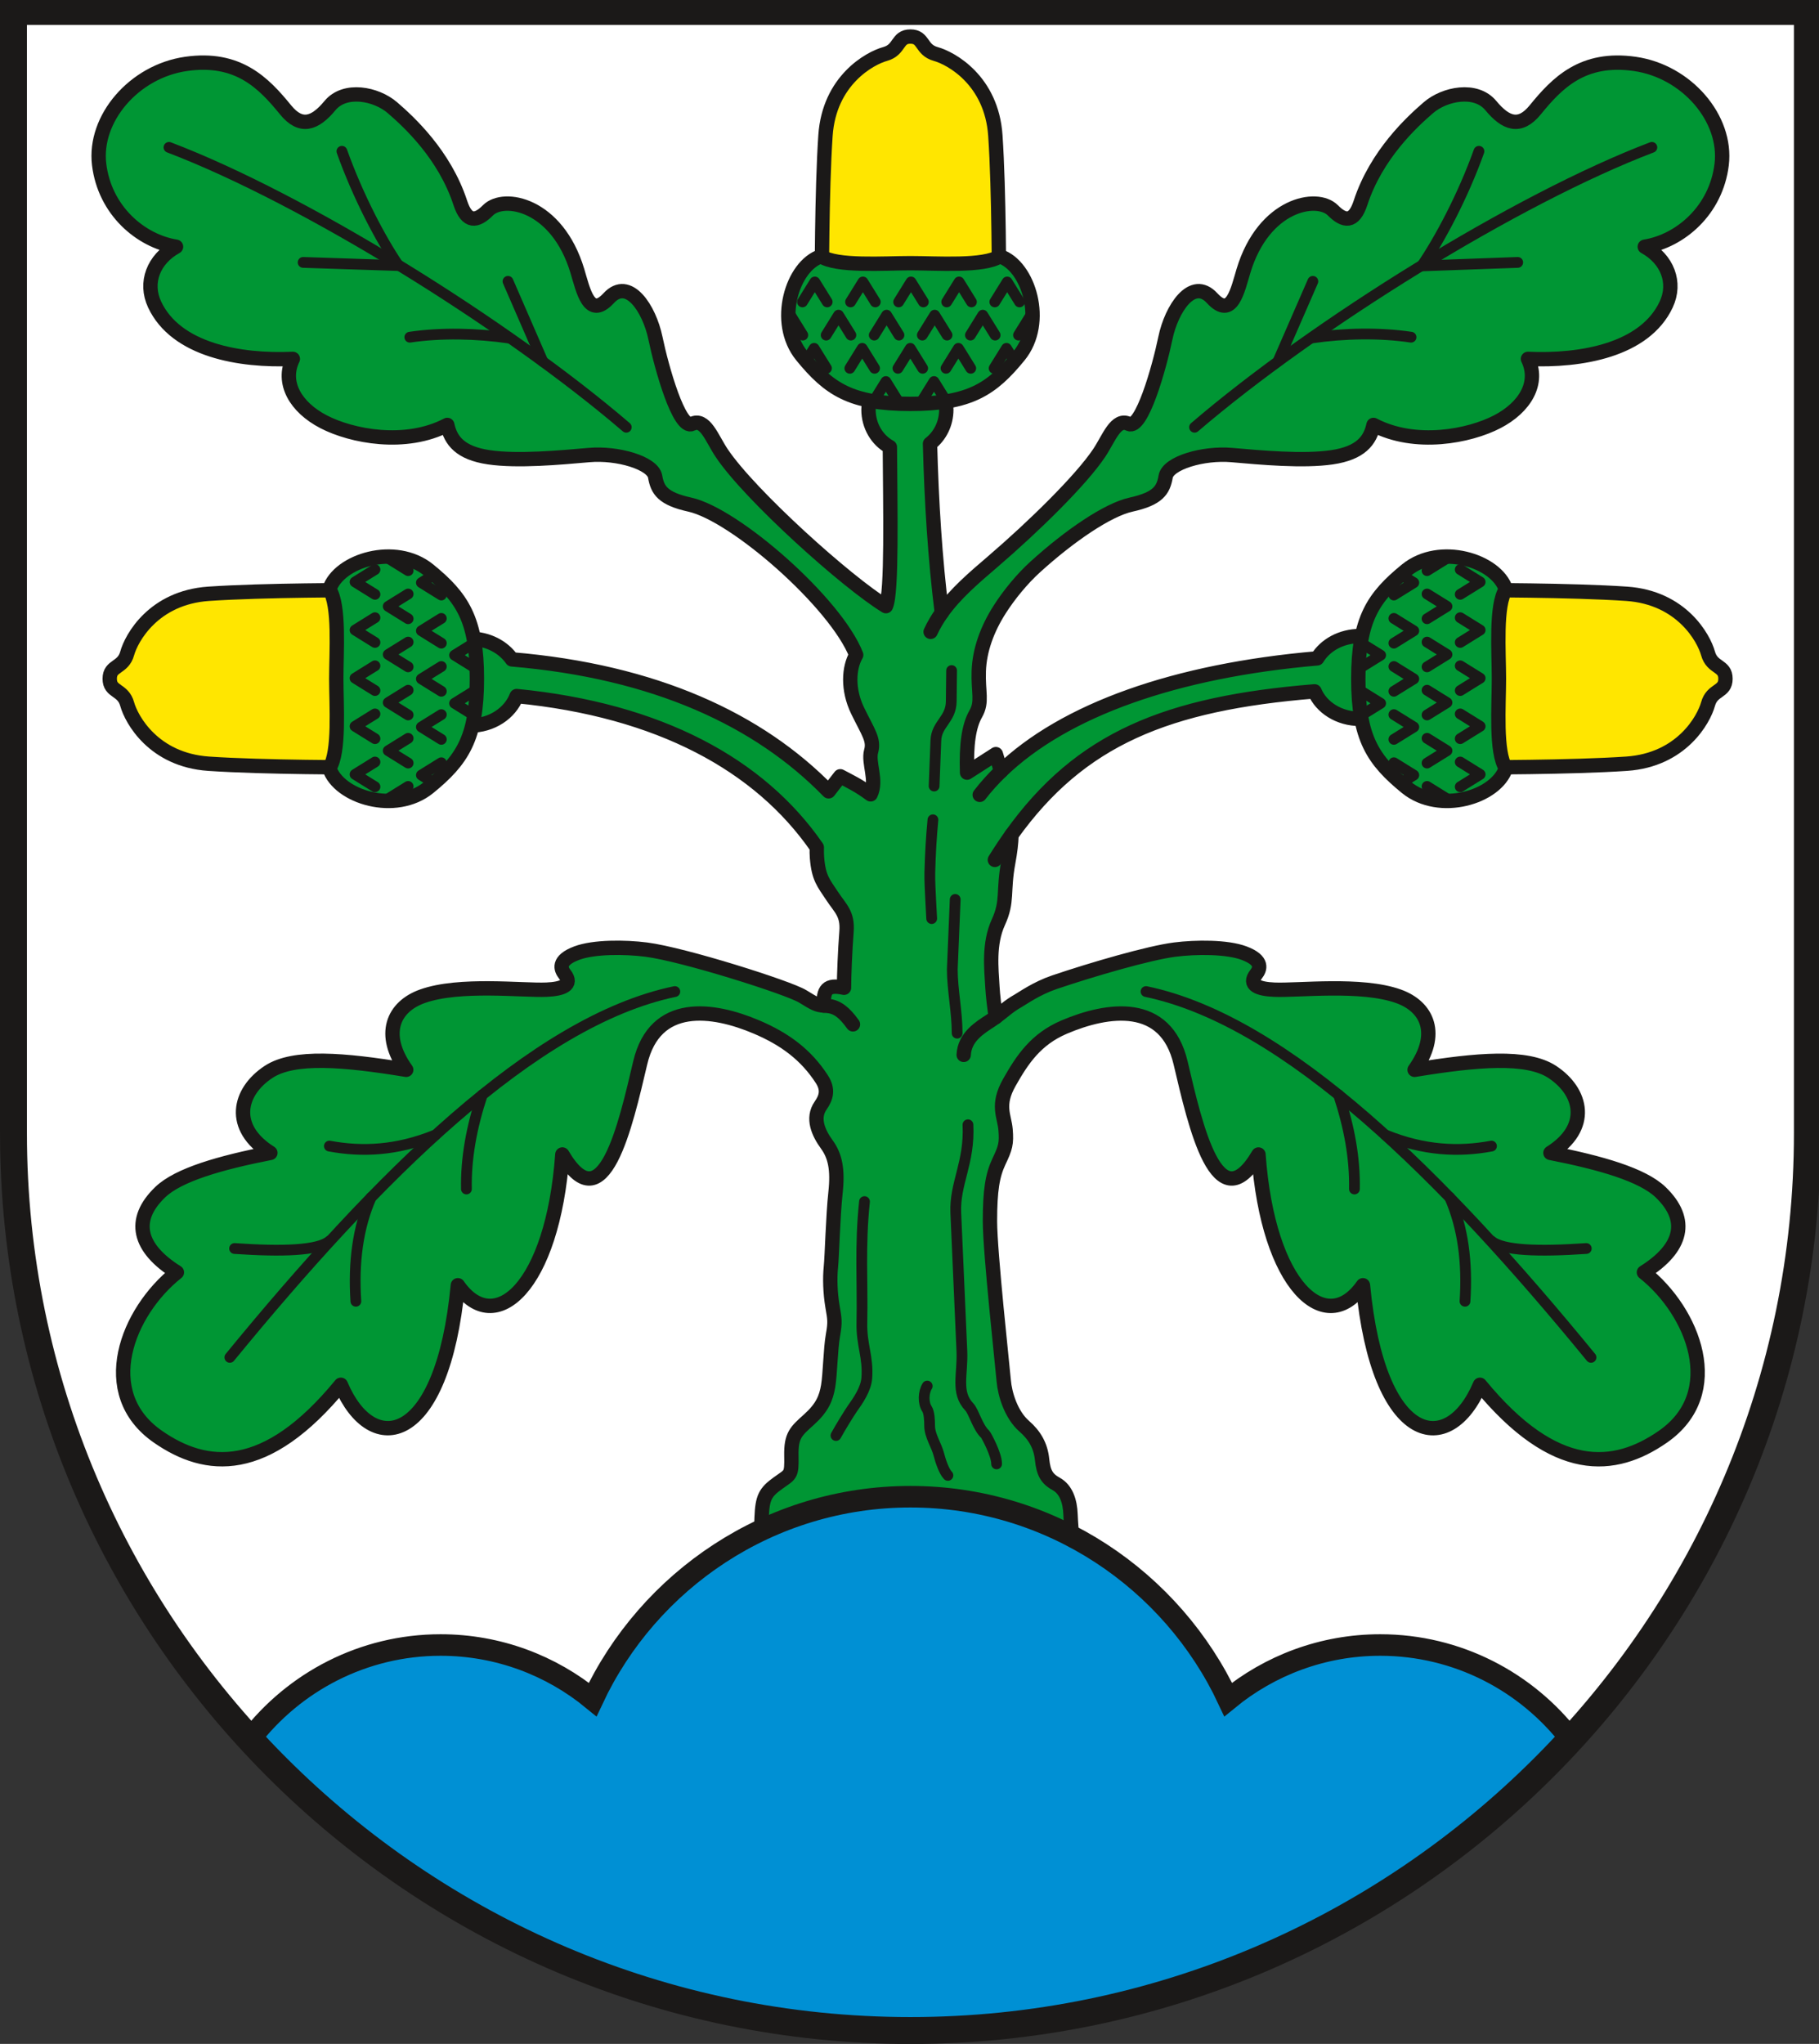 <?xml version="1.0" encoding="UTF-8" standalone="no"?>
<svg
   xmlns:dc="http://purl.org/dc/elements/1.1/"
   xmlns:cc="http://creativecommons.org/ns#"
   xmlns:rdf="http://www.w3.org/1999/02/22-rdf-syntax-ns#"
   xmlns:svg="http://www.w3.org/2000/svg"
   xmlns="http://www.w3.org/2000/svg"
   xmlns:sodipodi="http://sodipodi.sourceforge.net/DTD/sodipodi-0.dtd"
   xmlns:inkscape="http://www.inkscape.org/namespaces/inkscape"
   version="1.1"
   width="287.716"
   height="323.15"
   id="svg2659"
   viewBox="0 0 287.716 323.15"
   sodipodi:docname="Pretzsch.svg"
   inkscape:version="0.92.3 (2405546, 2018-03-11)">
  <rect x="0" y="0" width="287.716" height="323.15" fill="#333333" stroke="none"/>
  <defs
     id="defs2663" />
  <sodipodi:namedview
     pagecolor="#ffffff"
     bordercolor="#666666"
     borderopacity="1"
     objecttolerance="10"
     gridtolerance="10"
     guidetolerance="10"
     inkscape:pageopacity="0"
     inkscape:pageshadow="2"
     inkscape:window-width="1600"
     inkscape:window-height="850"
     id="namedview2661"
     showgrid="false"
     inkscape:zoom="1.5857392"
     inkscape:cx="109.70493"
     inkscape:cy="190.92582"
     inkscape:window-x="-8"
     inkscape:window-y="-8"
     inkscape:window-maximized="1"
     inkscape:current-layer="svg2659" />
  <g
     id="Layer1000"
     transform="matrix(1.001,0,0,1.001,-131.373,-354.856)">
    <path
       d="m 416.835,533.48 c 0,78.063 -63.669,141.732 -141.732,141.732 -78.063,0 -141.732,-63.669 -141.732,-141.732 V 356.315 h 283.464 z"
       style="fill:#ffffff;fill-rule:evenodd"
       id="path2458"
       inkscape:connector-curvature="0" />
    <path
       d="m 251.427,600.598 c 0,0 0.035,-3.314 0.162,-6.425 0.127,-3.111 0.542,-3.952 2.569,-5.411 2.027,-1.459 2.193,-1.151 2.133,-4.353 -0.06,-3.202 0.72,-3.836 2.792,-5.7 2.072,-1.864 2.696,-3.365 3.02,-5.29 0.324,-1.925 0.369,-5.837 0.755,-8.006 0.386,-2.168 0.264,-2.563 -0.081,-4.625 -0.345,-2.062 -0.426,-4.378 -0.243,-6.157 0.183,-1.779 0.324,-8.026 0.73,-11.755 0.405,-3.729 -0.081,-5.837 -1.378,-7.621 -1.297,-1.783 -2.381,-4.123 -0.973,-6.136 0.887,-1.268 1.259,-2.522 0.184,-4.179 -2.491,-3.841 -5.822,-6.316 -10.304,-8.223 -6.919,-2.944 -16.049,-4.253 -18.385,5.648 -2.336,9.902 -5.802,25.522 -12.306,14.481 -1.512,20.938 -10.66,29.038 -16.51,20.652 -2.432,25.519 -13.598,27.325 -18.491,15.721 -11.878,14.45 -21.28,13.493 -28.9,8.206 -9.928,-6.889 -4.866,-19.73 2.994,-25.961 -6.072,-3.805 -7.206,-8.272 -2.638,-12.663 2.885,-2.773 9.504,-4.654 17.41,-6.208 -6.359,-4.007 -5.048,-9.653 -0.291,-12.787 3.994,-2.632 11.882,-1.951 21.755,-0.336 -4.001,-5.619 -2.079,-9.962 2.565,-11.618 5.868,-2.092 15.822,-0.872 19.61,-1.038 2.474,-0.108 4.214,-0.721 2.858,-2.461 -0.582,-0.748 -1.207,-2.14 1.905,-3.309 2.713,-1.019 7.618,-0.99 10.993,-0.556 5.918,0.76 22.479,6.01 24.715,7.385 1.939,1.192 2.212,1.346 3.31,1.452 -0.02,-2.477 0.449,-3.402 3.22,-2.813 0,-1.841 0.168,-5.988 0.394,-8.847 0.226,-2.859 -0.969,-3.669 -2.293,-5.683 -1.323,-2.014 -2.105,-2.774 -2.368,-6.003 -0.04,-0.492 -0.046,-1.05 -0.03,-1.641 -9.013,-13.044 -24.875,-21.692 -47.429,-23.898 -1.038,2.706 -3.933,4.662 -7.329,4.662 -4.261,0 -7.737,-3.082 -7.737,-6.859 0,-3.779 3.476,-6.86 7.737,-6.86 2.777,0 5.22,1.308 6.585,3.265 22.576,1.894 39.012,9.518 50.039,20.839 l 1.843,-2.378 c 1.647,0.881 2.826,1.397 4.798,2.855 1.077,-2.206 -0.434,-4.989 0.076,-6.803 0.51,-1.814 -0.469,-2.989 -2.122,-6.386 -1.652,-3.397 -1.398,-6.851 -0.238,-8.831 -3.225,-8.223 -19.145,-22.163 -26.292,-23.741 -4.274,-0.944 -5.106,-2.283 -5.477,-4.433 -0.37,-2.15 -5.931,-3.793 -10.448,-3.396 -4.516,0.396 -11.289,1.023 -15.829,0.352 -4.54,-0.671 -6.03,-2.635 -6.564,-5.108 -6.622,3.459 -15.133,1.789 -19.544,-0.5 -4.411,-2.289 -6.691,-6.155 -4.861,-9.931 -8.384,0.376 -18.469,-1.373 -21.847,-8.599 -1.608,-3.441 -0.196,-7.138 3.388,-9.118 -5.616,-0.909 -11.271,-5.741 -12.15,-12.99 -0.879,-7.249 5.514,-14.711 13.73,-15.886 8.216,-1.175 12.257,2.996 15.731,7.261 2.427,2.979 4.646,2.187 7.012,-0.674 2.366,-2.86 7.304,-1.882 9.869,0.328 2.565,2.211 8.227,7.393 10.727,15.035 1.047,3.201 2.587,2.97 4.373,1.174 2.499,-2.512 10.921,-1.013 14.116,9.553 0.911,3.014 1.842,7.716 4.957,4.325 3.115,-3.391 6.425,1.657 7.39,6.317 0.965,4.66 3.746,14.531 5.793,13.537 2.047,-0.994 3.112,2.278 4.673,4.609 4.442,6.635 19.779,20.422 25.953,24.181 0.983,-2.079 0.677,-15.52 0.621,-25.131 -2,-1.094 -3.377,-3.33 -3.377,-5.903 0,-3.645 2.761,-6.616 6.148,-6.616 3.387,0 6.149,2.972 6.149,6.616 0,2.213 -1.018,4.176 -2.576,5.379 0.24,9.205 0.797,18.141 1.865,26.686 2.163,-3.046 5.103,-5.53 8.022,-8.034 6.554,-5.623 13.969,-12.892 16.837,-17.177 1.561,-2.331 2.626,-5.604 4.673,-4.609 2.047,0.994 4.828,-8.876 5.793,-13.537 0.965,-4.66 4.276,-9.708 7.39,-6.317 3.115,3.391 4.045,-1.312 4.957,-4.325 3.195,-10.566 11.617,-12.065 14.116,-9.553 1.786,1.796 3.326,2.027 4.373,-1.174 2.499,-7.643 8.162,-12.824 10.727,-15.035 2.565,-2.211 7.503,-3.189 9.868,-0.328 2.366,2.861 4.585,3.653 7.012,0.674 3.474,-4.265 7.516,-8.436 15.731,-7.261 8.216,1.175 14.609,8.637 13.73,15.886 -0.879,7.249 -6.534,12.081 -12.15,12.99 3.583,1.979 4.996,5.677 3.388,9.118 -3.377,7.226 -13.463,8.975 -21.847,8.599 1.829,3.776 -0.45,7.642 -4.862,9.931 -4.411,2.289 -12.922,3.959 -19.544,0.5 -0.534,2.474 -2.025,4.437 -6.564,5.108 -4.54,0.671 -11.312,0.044 -15.829,-0.352 -4.516,-0.396 -10.078,1.246 -10.448,3.396 -0.37,2.15 -1.202,3.49 -5.476,4.433 -3.685,0.813 -9.703,4.914 -15.11,9.822 -2.143,1.945 -4.172,4.444 -5.629,6.72 -1.962,3.065 -3.204,6.408 -3.317,9.763 -0.114,3.355 0.619,4.822 -0.478,6.743 -1.098,1.921 -1.515,4.843 -1.372,9.282 l 4.551,-2.922 c 0.303,0.974 0.561,1.864 0.805,2.704 10.049,-9.702 27.603,-15.898 49.971,-17.83 1.268,-2.093 3.812,-3.527 6.731,-3.527 4.181,0 7.591,2.939 7.591,6.543 0,3.603 -3.41,6.542 -7.591,6.542 -3.287,0 -6.096,-1.818 -7.147,-4.347 -23.318,1.895 -37.014,7.469 -47.886,22.666 -0.046,1.368 -0.208,2.683 -0.506,4.293 -0.888,4.803 -0.027,6.128 -1.58,9.523 -1.553,3.395 -1.098,7.316 -0.934,10.181 0.081,1.423 0.312,3.266 0.527,4.789 1.217,-0.896 2.018,-1.717 3.54,-2.576 0.731,-0.413 2.902,-1.976 5.737,-2.936 6.016,-2.038 14.955,-4.63 18.978,-5.146 3.375,-0.433 8.28,-0.462 10.993,0.556 3.113,1.169 2.488,2.561 1.905,3.309 -1.356,1.741 0.384,2.353 2.858,2.461 3.789,0.166 13.743,-1.054 19.61,1.038 4.644,1.656 6.567,5.999 2.565,11.618 9.873,-1.615 17.761,-2.296 21.755,0.336 4.757,3.134 6.068,8.78 -0.291,12.787 7.905,1.555 14.525,3.436 17.41,6.208 4.568,4.391 3.434,8.858 -2.638,12.663 7.86,6.231 12.922,19.072 2.994,25.961 -7.62,5.288 -17.021,6.244 -28.9,-8.206 -4.893,11.604 -16.059,9.797 -18.491,-15.721 -5.85,8.386 -14.998,0.286 -16.51,-20.652 -6.504,11.041 -9.97,-4.58 -12.306,-14.481 -2.336,-9.901 -11.466,-8.592 -18.385,-5.648 -4.482,1.907 -6.617,5.115 -8.671,8.744 -2.054,3.629 -0.78,5.269 -0.599,7.467 0.181,2.198 -0.02,2.86 -1.042,5.014 -1.022,2.155 -1.425,4.544 -1.425,9.435 0,4.891 1.992,23.004 2.174,25.178 0.181,2.174 1.188,5.416 3.233,7.199 1.642,1.431 2.602,3.071 2.828,5.25 0.225,2.179 0.771,3.071 2.262,3.896 1.491,0.825 2.16,2.649 2.235,4.826 0.075,2.177 0.672,8.354 0.672,8.354 z"
       style="fill:#009634;fill-rule:evenodd;stroke:#1b1918;stroke-width:2.268;stroke-linecap:round;stroke-linejoin:round;stroke-dasharray:none"
       id="path2460"
       inkscape:connector-curvature="0" />
    <path
       d="m 379.458,629.211 c -25.938,28.246 -63.139,46.001 -104.356,46.001 -41.217,0 -78.416,-17.755 -104.355,-46.001 6.953,-9.042 17.872,-14.888 30.116,-14.888 9.104,0 17.477,3.232 24.031,8.607 8.841,-18.89 28.037,-32.03 50.208,-32.03 22.171,0 41.368,13.141 50.209,32.03 6.554,-5.375 14.926,-8.607 24.03,-8.607 12.243,0 23.164,5.846 30.116,14.888 z"
       style="fill:#0090d4;fill-rule:evenodd;stroke:#1b1918;stroke-width:3.402;stroke-linecap:butt;stroke-linejoin:miter;stroke-dasharray:none"
       id="path2462"
       inkscape:connector-curvature="0" />
    <path
       d="m 416.835,533.48 c 0,78.063 -63.669,141.732 -141.732,141.732 -78.063,0 -141.732,-63.669 -141.732,-141.732 V 356.315 h 283.464 z"
       style="fill:none;stroke:#1b1918;stroke-width:4.252;stroke-linecap:butt;stroke-linejoin:miter;stroke-dasharray:none"
       id="path2464"
       inkscape:connector-curvature="0" />
    <path
       d="m 278.293,454.298 c 0.499,-1.076 1.097,-2.08 1.772,-3.029"
       style="fill:none;stroke:#1b1918;stroke-width:2.268;stroke-linecap:round;stroke-linejoin:round;stroke-dasharray:none"
       id="path2466"
       inkscape:connector-curvature="0" />
    <g
       id="Layer1001">
      <path
         d="m 237.874,511.113 c -22.308,4.651 -47.012,29.339 -70.315,57.778"
         style="fill:none;stroke:#1b1918;stroke-width:1.701;stroke-linecap:round;stroke-linejoin:round;stroke-dasharray:none"
         id="path2468"
         inkscape:connector-curvature="0" />
      <path
         d="m 183.287,535.52 c 5.203,0.97 10.706,0.707 16.745,-1.753"
         style="fill:none;stroke:#1b1918;stroke-width:1.701;stroke-linecap:round;stroke-linejoin:round;stroke-dasharray:none"
         id="path2470"
         inkscape:connector-curvature="0" />
      <path
         d="m 207.445,527.431 c -1.678,5.04 -2.595,10.004 -2.502,14.867"
         style="fill:none;stroke:#1b1918;stroke-width:1.701;stroke-linecap:round;stroke-linejoin:round;stroke-dasharray:none"
         id="path2472"
         inkscape:connector-curvature="0" />
      <path
         d="m 183.347,550.476 c -1.813,1.586 -7.537,1.732 -15.039,1.223"
         style="fill:none;stroke:#1b1918;stroke-width:1.701;stroke-linecap:round;stroke-linejoin:round;stroke-dasharray:none"
         id="path2474"
         inkscape:connector-curvature="0" />
      <path
         d="m 187.472,560.03 c -0.403,-6.153 0.319,-11.65 2.411,-16.407"
         style="fill:none;stroke:#1b1918;stroke-width:1.701;stroke-linecap:round;stroke-linejoin:round;stroke-dasharray:none"
         id="path2476"
         inkscape:connector-curvature="0" />
    </g>
    <path
       d="m 312.331,511.113 c 22.308,4.651 47.012,29.339 70.315,57.778"
       style="fill:none;stroke:#1b1918;stroke-width:1.701;stroke-linecap:round;stroke-linejoin:round;stroke-dasharray:none"
       id="path2479"
       inkscape:connector-curvature="0" />
    <path
       d="m 366.918,535.52 c -5.203,0.97 -10.706,0.707 -16.745,-1.753"
       style="fill:none;stroke:#1b1918;stroke-width:1.701;stroke-linecap:round;stroke-linejoin:round;stroke-dasharray:none"
       id="path2481"
       inkscape:connector-curvature="0" />
    <path
       d="m 342.76,527.431 c 1.678,5.04 2.595,10.004 2.502,14.867"
       style="fill:none;stroke:#1b1918;stroke-width:1.701;stroke-linecap:round;stroke-linejoin:round;stroke-dasharray:none"
       id="path2483"
       inkscape:connector-curvature="0" />
    <path
       d="m 366.857,550.476 c 1.813,1.586 7.537,1.732 15.039,1.223"
       style="fill:none;stroke:#1b1918;stroke-width:1.701;stroke-linecap:round;stroke-linejoin:round;stroke-dasharray:none"
       id="path2485"
       inkscape:connector-curvature="0" />
    <path
       d="m 362.733,560.03 c 0.403,-6.153 -0.319,-11.65 -2.411,-16.407"
       style="fill:none;stroke:#1b1918;stroke-width:1.701;stroke-linecap:round;stroke-linejoin:round;stroke-dasharray:none"
       id="path2487"
       inkscape:connector-curvature="0" />
    <g
       id="Layer1002">
      <path
         d="m 266.022,516.292 c -1.324,-1.825 -2.438,-2.786 -4.063,-2.919 -0.216,-0.018 -0.403,-0.033 -0.571,-0.049"
         style="fill:none;stroke:#1b1918;stroke-width:2.268;stroke-linecap:round;stroke-linejoin:round;stroke-dasharray:none"
         id="path2489"
         inkscape:connector-curvature="0" />
      <path
         d="m 283.52,521.115 c 0.138,-2.871 2.612,-4.332 4.307,-5.441 0.274,-0.179 0.525,-0.355 0.76,-0.528"
         style="fill:none;stroke:#1b1918;stroke-width:2.268;stroke-linecap:round;stroke-linejoin:round;stroke-dasharray:none"
         id="path2491"
         inkscape:connector-curvature="0" />
    </g>
    <g
       id="Layer1003">
      <path
         d="m 284.192,532.153 c 0.296,6.027 -2.126,9.253 -1.921,13.915 l 0.96,21.814 c 0.163,3.703 -1.016,6.542 1.172,8.837 0.721,0.756 1.31,3.219 2.532,4.334 0.101,0.092 1.808,3.18 1.784,4.665"
         style="fill:none;stroke:#1b1918;stroke-width:1.701;stroke-linecap:round;stroke-linejoin:round;stroke-dasharray:none"
         id="path2494"
         inkscape:connector-curvature="0" />
      <path
         d="m 277.756,573.423 c -0.615,0.994 -0.663,2.651 -0.047,3.598 0.379,0.568 0.426,1.893 0.426,2.651 0,1.61 1.089,3.077 1.468,4.592 0.237,0.947 0.805,2.651 1.42,3.266"
         style="fill:none;stroke:#1b1918;stroke-width:1.701;stroke-linecap:round;stroke-linejoin:round;stroke-dasharray:none"
         id="path2496"
         inkscape:connector-curvature="0" />
      <path
         d="m 267.845,544.289 c -0.75,7.108 -0.275,12.747 -0.412,19.121 -0.077,3.565 1.022,5.354 0.776,8.749 -0.126,1.737 -1.364,3.537 -2.301,4.851 -0.389,0.546 -1.923,3.019 -2.571,4.224"
         style="fill:none;stroke:#1b1918;stroke-width:1.701;stroke-linecap:round;stroke-linejoin:round;stroke-dasharray:none"
         id="path2498"
         inkscape:connector-curvature="0" />
    </g>
    <g
       id="Layer1004">
      <path
         d="m 282.178,496.562 -0.459,11.021 c 0,3.215 0.765,6.735 0.765,10.103"
         style="fill:none;stroke:#1b1918;stroke-width:1.701;stroke-linecap:round;stroke-linejoin:round;stroke-dasharray:none"
         id="path2501"
         inkscape:connector-curvature="0" />
      <path
         d="m 278.658,483.984 c -0.262,2.809 -0.408,5.238 -0.49,8.341 -0.029,1.125 0.077,3.201 0.14,4.39 l 0.153,2.872"
         style="fill:none;stroke:#1b1918;stroke-width:1.701;stroke-linecap:round;stroke-linejoin:round;stroke-dasharray:none"
         id="path2503"
         inkscape:connector-curvature="0" />
      <path
         d="m 281.608,460.412 -0.055,4.864 c -0.032,2.879 -2.33,3.541 -2.432,6.191 l -0.276,7.186"
         style="fill:none;stroke:#1b1918;stroke-width:1.701;stroke-linecap:round;stroke-linejoin:round;stroke-dasharray:none"
         id="path2505"
         inkscape:connector-curvature="0" />
    </g>
    <g
       id="Layer1005">
      <path
         d="M 392.261,377.777 C 370.893,385.902 338.931,405.761 320,421.982"
         style="fill:none;stroke:#1b1918;stroke-width:1.701;stroke-linecap:round;stroke-linejoin:round;stroke-dasharray:none"
         id="path2508"
         inkscape:connector-curvature="0" />
      <path
         d="m 364.937,378.397 c -2.53,7.079 -6.184,13.897 -8.985,18.024"
         style="fill:none;stroke:#1b1918;stroke-width:1.701;stroke-linecap:round;stroke-linejoin:round;stroke-dasharray:none"
         id="path2510"
         inkscape:connector-curvature="0" />
      <path
         d="m 338.692,398.939 -5.478,12.559"
         style="fill:none;stroke:#1b1918;stroke-width:1.701;stroke-linecap:round;stroke-linejoin:round;stroke-dasharray:none"
         id="path2512"
         inkscape:connector-curvature="0" />
      <path
         d="m 355.942,396.495 15.122,-0.547"
         style="fill:none;stroke:#1b1918;stroke-width:1.701;stroke-linecap:round;stroke-linejoin:round;stroke-dasharray:none"
         id="path2514"
         inkscape:connector-curvature="0" />
      <path
         d="m 338.538,407.877 c 5.134,-0.756 10.761,-0.853 15.669,-0.118"
         style="fill:none;stroke:#1b1918;stroke-width:1.701;stroke-linecap:round;stroke-linejoin:round;stroke-dasharray:none"
         id="path2516"
         inkscape:connector-curvature="0" />
    </g>
    <g
       id="Layer1006">
      <path
         d="m 189.849,475.707 c -2.235,0 -16.922,0.017 -25.642,-0.579 -8.72,-0.596 -12.207,-7.014 -12.869,-9.414 -0.662,-2.4 -2.758,-1.828 -2.758,-4.006 2e-4,-2.178 2.096,-1.606 2.759,-4.006 0.662,-2.4 4.149,-8.819 12.869,-9.414 8.72,-0.596 23.407,-0.579 25.642,-0.579 z"
         style="fill:#ffe600;fill-rule:evenodd;stroke:#1b1918;stroke-width:2.268;stroke-linecap:butt;stroke-linejoin:miter;stroke-dasharray:none"
         id="path2519"
         inkscape:connector-curvature="0" />
      <path
         d="m 206.601,461.707 c 0,-9.398 -2.34,-12.868 -7.598,-17.161 -5.259,-4.293 -14.253,-1.529 -15.72,3.046 1.653,2.451 1.095,9.889 1.095,14.115 0,4.226 0.558,11.664 -1.095,14.115 1.468,4.575 10.462,7.339 15.72,3.046 5.258,-4.293 7.598,-7.763 7.598,-17.161 z"
         style="fill:#009634;fill-rule:evenodd;stroke:#1b1918;stroke-width:2.268;stroke-linecap:butt;stroke-linejoin:miter;stroke-dasharray:none"
         id="path2521"
         inkscape:connector-curvature="0" />
      <path
         d="m 190.493,478.766 -3.148,-1.953 3.147,-1.953"
         style="fill:none;stroke:#1b1918;stroke-width:1.701;stroke-linecap:round;stroke-linejoin:round;stroke-dasharray:none"
         id="path2523"
         inkscape:connector-curvature="0" />
      <path
         d="m 190.493,471.168 -3.148,-1.953 3.147,-1.953"
         style="fill:none;stroke:#1b1918;stroke-width:1.701;stroke-linecap:round;stroke-linejoin:round;stroke-dasharray:none"
         id="path2525"
         inkscape:connector-curvature="0" />
      <path
         d="m 190.493,463.57 -3.148,-1.953 3.147,-1.953"
         style="fill:none;stroke:#1b1918;stroke-width:1.701;stroke-linecap:round;stroke-linejoin:round;stroke-dasharray:none"
         id="path2527"
         inkscape:connector-curvature="0" />
      <path
         d="m 190.493,455.971 -3.148,-1.953 3.147,-1.953"
         style="fill:none;stroke:#1b1918;stroke-width:1.701;stroke-linecap:round;stroke-linejoin:round;stroke-dasharray:none"
         id="path2529"
         inkscape:connector-curvature="0" />
      <path
         d="m 190.493,448.373 -3.148,-1.953 3.147,-1.953"
         style="fill:none;stroke:#1b1918;stroke-width:1.701;stroke-linecap:round;stroke-linejoin:round;stroke-dasharray:none"
         id="path2531"
         inkscape:connector-curvature="0" />
      <path
         d="m 192.587,480.668 3.147,-1.953"
         style="fill:none;stroke:#1b1918;stroke-width:1.701;stroke-linecap:round;stroke-linejoin:round;stroke-dasharray:none"
         id="path2533"
         inkscape:connector-curvature="0" />
      <path
         d="m 195.735,475.023 -3.148,-1.953 3.147,-1.953"
         style="fill:none;stroke:#1b1918;stroke-width:1.701;stroke-linecap:round;stroke-linejoin:round;stroke-dasharray:none"
         id="path2535"
         inkscape:connector-curvature="0" />
      <path
         d="m 195.735,467.425 -3.148,-1.953 3.147,-1.953"
         style="fill:none;stroke:#1b1918;stroke-width:1.701;stroke-linecap:round;stroke-linejoin:round;stroke-dasharray:none"
         id="path2537"
         inkscape:connector-curvature="0" />
      <path
         d="m 195.735,459.826 -3.148,-1.953 3.147,-1.953"
         style="fill:none;stroke:#1b1918;stroke-width:1.701;stroke-linecap:round;stroke-linejoin:round;stroke-dasharray:none"
         id="path2539"
         inkscape:connector-curvature="0" />
      <path
         d="m 195.735,452.228 -3.148,-1.953 3.147,-1.953"
         style="fill:none;stroke:#1b1918;stroke-width:1.701;stroke-linecap:round;stroke-linejoin:round;stroke-dasharray:none"
         id="path2541"
         inkscape:connector-curvature="0" />
      <path
         d="m 195.735,444.63 -3.148,-1.953"
         style="fill:none;stroke:#1b1918;stroke-width:1.701;stroke-linecap:round;stroke-linejoin:round;stroke-dasharray:none"
         id="path2543"
         inkscape:connector-curvature="0" />
      <path
         d="m 199.665,478.064 -1.837,-1.139 3.147,-1.953"
         style="fill:none;stroke:#1b1918;stroke-width:1.701;stroke-linecap:round;stroke-linejoin:round;stroke-dasharray:none"
         id="path2545"
         inkscape:connector-curvature="0" />
      <path
         d="m 200.977,471.28 -3.148,-1.953 3.147,-1.953"
         style="fill:none;stroke:#1b1918;stroke-width:1.701;stroke-linecap:round;stroke-linejoin:round;stroke-dasharray:none"
         id="path2547"
         inkscape:connector-curvature="0" />
      <path
         d="m 200.977,463.682 -3.148,-1.953 3.147,-1.953"
         style="fill:none;stroke:#1b1918;stroke-width:1.701;stroke-linecap:round;stroke-linejoin:round;stroke-dasharray:none"
         id="path2549"
         inkscape:connector-curvature="0" />
      <path
         d="m 200.977,456.083 -3.148,-1.953 3.147,-1.953"
         style="fill:none;stroke:#1b1918;stroke-width:1.701;stroke-linecap:round;stroke-linejoin:round;stroke-dasharray:none"
         id="path2551"
         inkscape:connector-curvature="0" />
      <path
         d="m 200.977,448.485 -3.148,-1.953 1.874,-1.163"
         style="fill:none;stroke:#1b1918;stroke-width:1.701;stroke-linecap:round;stroke-linejoin:round;stroke-dasharray:none"
         id="path2553"
         inkscape:connector-curvature="0" />
      <path
         d="m 206.219,467.537 -3.148,-1.953 3.147,-1.953"
         style="fill:none;stroke:#1b1918;stroke-width:1.701;stroke-linecap:round;stroke-linejoin:round;stroke-dasharray:none"
         id="path2555"
         inkscape:connector-curvature="0" />
      <path
         d="m 206.219,459.938 -3.148,-1.953 3.147,-1.953"
         style="fill:none;stroke:#1b1918;stroke-width:1.701;stroke-linecap:round;stroke-linejoin:round;stroke-dasharray:none"
         id="path2557"
         inkscape:connector-curvature="0" />
    </g>
    <g
       id="Layer1007">
      <path
         d="m 362.623,475.707 c 2.235,0 16.922,0.017 25.642,-0.579 8.72,-0.596 12.207,-7.014 12.869,-9.414 0.662,-2.4 2.758,-1.828 2.758,-4.006 -3e-4,-2.178 -2.096,-1.606 -2.759,-4.006 -0.662,-2.4 -4.149,-8.819 -12.869,-9.414 -8.72,-0.596 -23.407,-0.579 -25.642,-0.579 z"
         style="fill:#ffe600;fill-rule:evenodd;stroke:#1b1918;stroke-width:2.268;stroke-linecap:butt;stroke-linejoin:miter;stroke-dasharray:none"
         id="path2560"
         inkscape:connector-curvature="0" />
      <path
         d="m 345.871,461.707 c 0,-9.398 2.34,-12.868 7.598,-17.161 5.259,-4.293 14.253,-1.529 15.72,3.046 -1.653,2.451 -1.094,9.889 -1.094,14.115 0,4.226 -0.558,11.664 1.094,14.115 -1.468,4.575 -10.462,7.339 -15.72,3.046 -5.258,-4.293 -7.598,-7.763 -7.598,-17.161 z"
         style="fill:#009634;fill-rule:evenodd;stroke:#1b1918;stroke-width:2.268;stroke-linecap:butt;stroke-linejoin:miter;stroke-dasharray:none"
         id="path2562"
         inkscape:connector-curvature="0" />
      <path
         d="m 361.979,478.766 3.148,-1.953 -3.147,-1.953"
         style="fill:none;stroke:#1b1918;stroke-width:1.701;stroke-linecap:round;stroke-linejoin:round;stroke-dasharray:none"
         id="path2564"
         inkscape:connector-curvature="0" />
      <path
         d="m 361.979,471.168 3.148,-1.953 -3.147,-1.953"
         style="fill:none;stroke:#1b1918;stroke-width:1.701;stroke-linecap:round;stroke-linejoin:round;stroke-dasharray:none"
         id="path2566"
         inkscape:connector-curvature="0" />
      <path
         d="m 361.979,463.57 3.148,-1.953 -3.147,-1.953"
         style="fill:none;stroke:#1b1918;stroke-width:1.701;stroke-linecap:round;stroke-linejoin:round;stroke-dasharray:none"
         id="path2568"
         inkscape:connector-curvature="0" />
      <path
         d="m 361.979,455.971 3.148,-1.953 -3.147,-1.953"
         style="fill:none;stroke:#1b1918;stroke-width:1.701;stroke-linecap:round;stroke-linejoin:round;stroke-dasharray:none"
         id="path2570"
         inkscape:connector-curvature="0" />
      <path
         d="m 361.979,448.373 3.148,-1.953 -3.147,-1.953"
         style="fill:none;stroke:#1b1918;stroke-width:1.701;stroke-linecap:round;stroke-linejoin:round;stroke-dasharray:none"
         id="path2572"
         inkscape:connector-curvature="0" />
      <path
         d="m 359.885,480.668 -3.147,-1.953"
         style="fill:none;stroke:#1b1918;stroke-width:1.701;stroke-linecap:round;stroke-linejoin:round;stroke-dasharray:none"
         id="path2574"
         inkscape:connector-curvature="0" />
      <path
         d="m 356.737,475.023 3.148,-1.953 -3.147,-1.953"
         style="fill:none;stroke:#1b1918;stroke-width:1.701;stroke-linecap:round;stroke-linejoin:round;stroke-dasharray:none"
         id="path2576"
         inkscape:connector-curvature="0" />
      <path
         d="m 356.737,467.425 3.148,-1.953 -3.147,-1.953"
         style="fill:none;stroke:#1b1918;stroke-width:1.701;stroke-linecap:round;stroke-linejoin:round;stroke-dasharray:none"
         id="path2578"
         inkscape:connector-curvature="0" />
      <path
         d="m 356.737,459.826 3.148,-1.953 -3.147,-1.953"
         style="fill:none;stroke:#1b1918;stroke-width:1.701;stroke-linecap:round;stroke-linejoin:round;stroke-dasharray:none"
         id="path2580"
         inkscape:connector-curvature="0" />
      <path
         d="m 356.737,452.228 3.148,-1.953 -3.147,-1.953"
         style="fill:none;stroke:#1b1918;stroke-width:1.701;stroke-linecap:round;stroke-linejoin:round;stroke-dasharray:none"
         id="path2582"
         inkscape:connector-curvature="0" />
      <path
         d="m 356.737,444.63 3.148,-1.953"
         style="fill:none;stroke:#1b1918;stroke-width:1.701;stroke-linecap:round;stroke-linejoin:round;stroke-dasharray:none"
         id="path2584"
         inkscape:connector-curvature="0" />
      <path
         d="m 352.807,478.064 1.837,-1.139 -3.147,-1.953"
         style="fill:none;stroke:#1b1918;stroke-width:1.701;stroke-linecap:round;stroke-linejoin:round;stroke-dasharray:none"
         id="path2586"
         inkscape:connector-curvature="0" />
      <path
         d="m 351.495,471.28 3.148,-1.953 -3.147,-1.953"
         style="fill:none;stroke:#1b1918;stroke-width:1.701;stroke-linecap:round;stroke-linejoin:round;stroke-dasharray:none"
         id="path2588"
         inkscape:connector-curvature="0" />
      <path
         d="m 351.495,463.682 3.148,-1.953 -3.147,-1.953"
         style="fill:none;stroke:#1b1918;stroke-width:1.701;stroke-linecap:round;stroke-linejoin:round;stroke-dasharray:none"
         id="path2590"
         inkscape:connector-curvature="0" />
      <path
         d="m 351.495,456.083 3.148,-1.953 -3.147,-1.953"
         style="fill:none;stroke:#1b1918;stroke-width:1.701;stroke-linecap:round;stroke-linejoin:round;stroke-dasharray:none"
         id="path2592"
         inkscape:connector-curvature="0" />
      <path
         d="m 351.495,448.485 3.148,-1.953 -1.874,-1.163"
         style="fill:none;stroke:#1b1918;stroke-width:1.701;stroke-linecap:round;stroke-linejoin:round;stroke-dasharray:none"
         id="path2594"
         inkscape:connector-curvature="0" />
      <path
         d="m 346.254,467.537 3.148,-1.953 -3.147,-1.953"
         style="fill:none;stroke:#1b1918;stroke-width:1.701;stroke-linecap:round;stroke-linejoin:round;stroke-dasharray:none"
         id="path2596"
         inkscape:connector-curvature="0" />
      <path
         d="m 346.254,459.938 3.148,-1.953 -3.147,-1.953"
         style="fill:none;stroke:#1b1918;stroke-width:1.701;stroke-linecap:round;stroke-linejoin:round;stroke-dasharray:none"
         id="path2598"
         inkscape:connector-curvature="0" />
    </g>
    <g
       id="Layer1008">
      <path
         d="m 261.102,401.543 c 0,-2.235 -0.016,-16.922 0.579,-25.642 0.596,-8.72 7.014,-12.207 9.415,-12.869 2.4,-0.662 1.828,-2.758 4.006,-2.758 2.178,3e-4 1.606,2.096 4.006,2.759 2.4,0.662 8.819,4.149 9.414,12.869 0.596,8.72 0.579,23.407 0.579,25.642 z"
         style="fill:#ffe600;fill-rule:evenodd;stroke:#1b1918;stroke-width:2.268;stroke-linecap:butt;stroke-linejoin:miter;stroke-dasharray:none"
         id="path2601"
         inkscape:connector-curvature="0" />
      <path
         d="m 275.102,418.295 c 9.398,0 12.868,-2.34 17.161,-7.598 4.293,-5.259 1.529,-14.253 -3.046,-15.72 -2.451,1.653 -9.889,1.095 -14.115,1.095 -4.226,0 -11.664,0.558 -14.115,-1.095 -4.575,1.468 -7.339,10.462 -3.046,15.72 4.293,5.258 7.763,7.598 17.161,7.598 z"
         style="fill:#009634;fill-rule:evenodd;stroke:#1b1918;stroke-width:2.268;stroke-linecap:butt;stroke-linejoin:miter;stroke-dasharray:none"
         id="path2603"
         inkscape:connector-curvature="0" />
      <path
         d="m 258.043,402.187 1.953,-3.148 1.953,3.147"
         style="fill:none;stroke:#1b1918;stroke-width:1.701;stroke-linecap:round;stroke-linejoin:round;stroke-dasharray:none"
         id="path2605"
         inkscape:connector-curvature="0" />
      <path
         d="m 265.642,402.187 1.953,-3.148 1.953,3.147"
         style="fill:none;stroke:#1b1918;stroke-width:1.701;stroke-linecap:round;stroke-linejoin:round;stroke-dasharray:none"
         id="path2607"
         inkscape:connector-curvature="0" />
      <path
         d="m 273.24,402.187 1.953,-3.148 1.953,3.147"
         style="fill:none;stroke:#1b1918;stroke-width:1.701;stroke-linecap:round;stroke-linejoin:round;stroke-dasharray:none"
         id="path2609"
         inkscape:connector-curvature="0" />
      <path
         d="m 280.838,402.187 1.953,-3.148 1.953,3.147"
         style="fill:none;stroke:#1b1918;stroke-width:1.701;stroke-linecap:round;stroke-linejoin:round;stroke-dasharray:none"
         id="path2611"
         inkscape:connector-curvature="0" />
      <path
         d="m 288.436,402.187 1.953,-3.148 1.953,3.147"
         style="fill:none;stroke:#1b1918;stroke-width:1.701;stroke-linecap:round;stroke-linejoin:round;stroke-dasharray:none"
         id="path2613"
         inkscape:connector-curvature="0" />
      <path
         d="m 256.141,404.281 1.953,3.147"
         style="fill:none;stroke:#1b1918;stroke-width:1.701;stroke-linecap:round;stroke-linejoin:round;stroke-dasharray:none"
         id="path2615"
         inkscape:connector-curvature="0" />
      <path
         d="m 261.787,407.429 1.953,-3.148 1.953,3.147"
         style="fill:none;stroke:#1b1918;stroke-width:1.701;stroke-linecap:round;stroke-linejoin:round;stroke-dasharray:none"
         id="path2617"
         inkscape:connector-curvature="0" />
      <path
         d="m 269.385,407.429 1.953,-3.148 1.953,3.147"
         style="fill:none;stroke:#1b1918;stroke-width:1.701;stroke-linecap:round;stroke-linejoin:round;stroke-dasharray:none"
         id="path2619"
         inkscape:connector-curvature="0" />
      <path
         d="m 276.983,407.429 1.953,-3.148 1.953,3.147"
         style="fill:none;stroke:#1b1918;stroke-width:1.701;stroke-linecap:round;stroke-linejoin:round;stroke-dasharray:none"
         id="path2621"
         inkscape:connector-curvature="0" />
      <path
         d="m 284.581,407.429 1.953,-3.148 1.953,3.147"
         style="fill:none;stroke:#1b1918;stroke-width:1.701;stroke-linecap:round;stroke-linejoin:round;stroke-dasharray:none"
         id="path2623"
         inkscape:connector-curvature="0" />
      <path
         d="m 292.18,407.429 1.953,-3.148"
         style="fill:none;stroke:#1b1918;stroke-width:1.701;stroke-linecap:round;stroke-linejoin:round;stroke-dasharray:none"
         id="path2625"
         inkscape:connector-curvature="0" />
      <path
         d="m 258.745,411.359 1.139,-1.837 1.953,3.147"
         style="fill:none;stroke:#1b1918;stroke-width:1.701;stroke-linecap:round;stroke-linejoin:round;stroke-dasharray:none"
         id="path2627"
         inkscape:connector-curvature="0" />
      <path
         d="m 265.53,412.671 1.953,-3.148 1.953,3.147"
         style="fill:none;stroke:#1b1918;stroke-width:1.701;stroke-linecap:round;stroke-linejoin:round;stroke-dasharray:none"
         id="path2629"
         inkscape:connector-curvature="0" />
      <path
         d="m 273.128,412.671 1.953,-3.148 1.953,3.147"
         style="fill:none;stroke:#1b1918;stroke-width:1.701;stroke-linecap:round;stroke-linejoin:round;stroke-dasharray:none"
         id="path2631"
         inkscape:connector-curvature="0" />
      <path
         d="m 280.726,412.671 1.953,-3.148 1.953,3.147"
         style="fill:none;stroke:#1b1918;stroke-width:1.701;stroke-linecap:round;stroke-linejoin:round;stroke-dasharray:none"
         id="path2633"
         inkscape:connector-curvature="0" />
      <path
         d="m 288.325,412.671 1.953,-3.148 1.163,1.874"
         style="fill:none;stroke:#1b1918;stroke-width:1.701;stroke-linecap:round;stroke-linejoin:round;stroke-dasharray:none"
         id="path2635"
         inkscape:connector-curvature="0" />
      <path
         d="m 269.273,417.913 1.953,-3.148 1.953,3.147"
         style="fill:none;stroke:#1b1918;stroke-width:1.701;stroke-linecap:round;stroke-linejoin:round;stroke-dasharray:none"
         id="path2637"
         inkscape:connector-curvature="0" />
      <path
         d="m 276.871,417.913 1.953,-3.148 1.953,3.147"
         style="fill:none;stroke:#1b1918;stroke-width:1.701;stroke-linecap:round;stroke-linejoin:round;stroke-dasharray:none"
         id="path2639"
         inkscape:connector-curvature="0" />
    </g>
    <g
       id="Layer1009">
      <path
         d="m 157.943,377.777 c 21.368,8.125 53.33,27.984 72.261,44.206"
         style="fill:none;stroke:#1b1918;stroke-width:1.701;stroke-linecap:round;stroke-linejoin:round;stroke-dasharray:none"
         id="path2642"
         inkscape:connector-curvature="0" />
      <path
         d="m 185.267,378.397 c 2.53,7.079 6.085,13.837 8.886,17.965"
         style="fill:none;stroke:#1b1918;stroke-width:1.701;stroke-linecap:round;stroke-linejoin:round;stroke-dasharray:none"
         id="path2644"
         inkscape:connector-curvature="0" />
      <path
         d="m 211.512,398.939 5.499,12.646"
         style="fill:none;stroke:#1b1918;stroke-width:1.701;stroke-linecap:round;stroke-linejoin:round;stroke-dasharray:none"
         id="path2646"
         inkscape:connector-curvature="0" />
      <path
         d="m 194.255,396.447 -15.114,-0.499"
         style="fill:none;stroke:#1b1918;stroke-width:1.701;stroke-linecap:round;stroke-linejoin:round;stroke-dasharray:none"
         id="path2648"
         inkscape:connector-curvature="0" />
      <path
         d="m 211.733,407.906 c -5.134,-0.756 -10.828,-0.882 -15.736,-0.147"
         style="fill:none;stroke:#1b1918;stroke-width:1.701;stroke-linecap:round;stroke-linejoin:round;stroke-dasharray:none"
         id="path2650"
         inkscape:connector-curvature="0" />
    </g>
    <g
       id="Layer1010">
      <path
         d="m 291.081,486.361 c -0.897,1.253 -1.774,2.571 -2.636,3.958"
         style="fill:none;stroke:#1b1918;stroke-width:2.268;stroke-linecap:round;stroke-linejoin:round;stroke-dasharray:none"
         id="path2653"
         inkscape:connector-curvature="0" />
      <path
         d="m 286.053,480.045 c 1.003,-1.296 2.123,-2.54 3.358,-3.732"
         style="fill:none;stroke:#1b1918;stroke-width:2.268;stroke-linecap:round;stroke-linejoin:round;stroke-dasharray:none"
         id="path2655"
         inkscape:connector-curvature="0" />
    </g>
  </g>
</svg>
